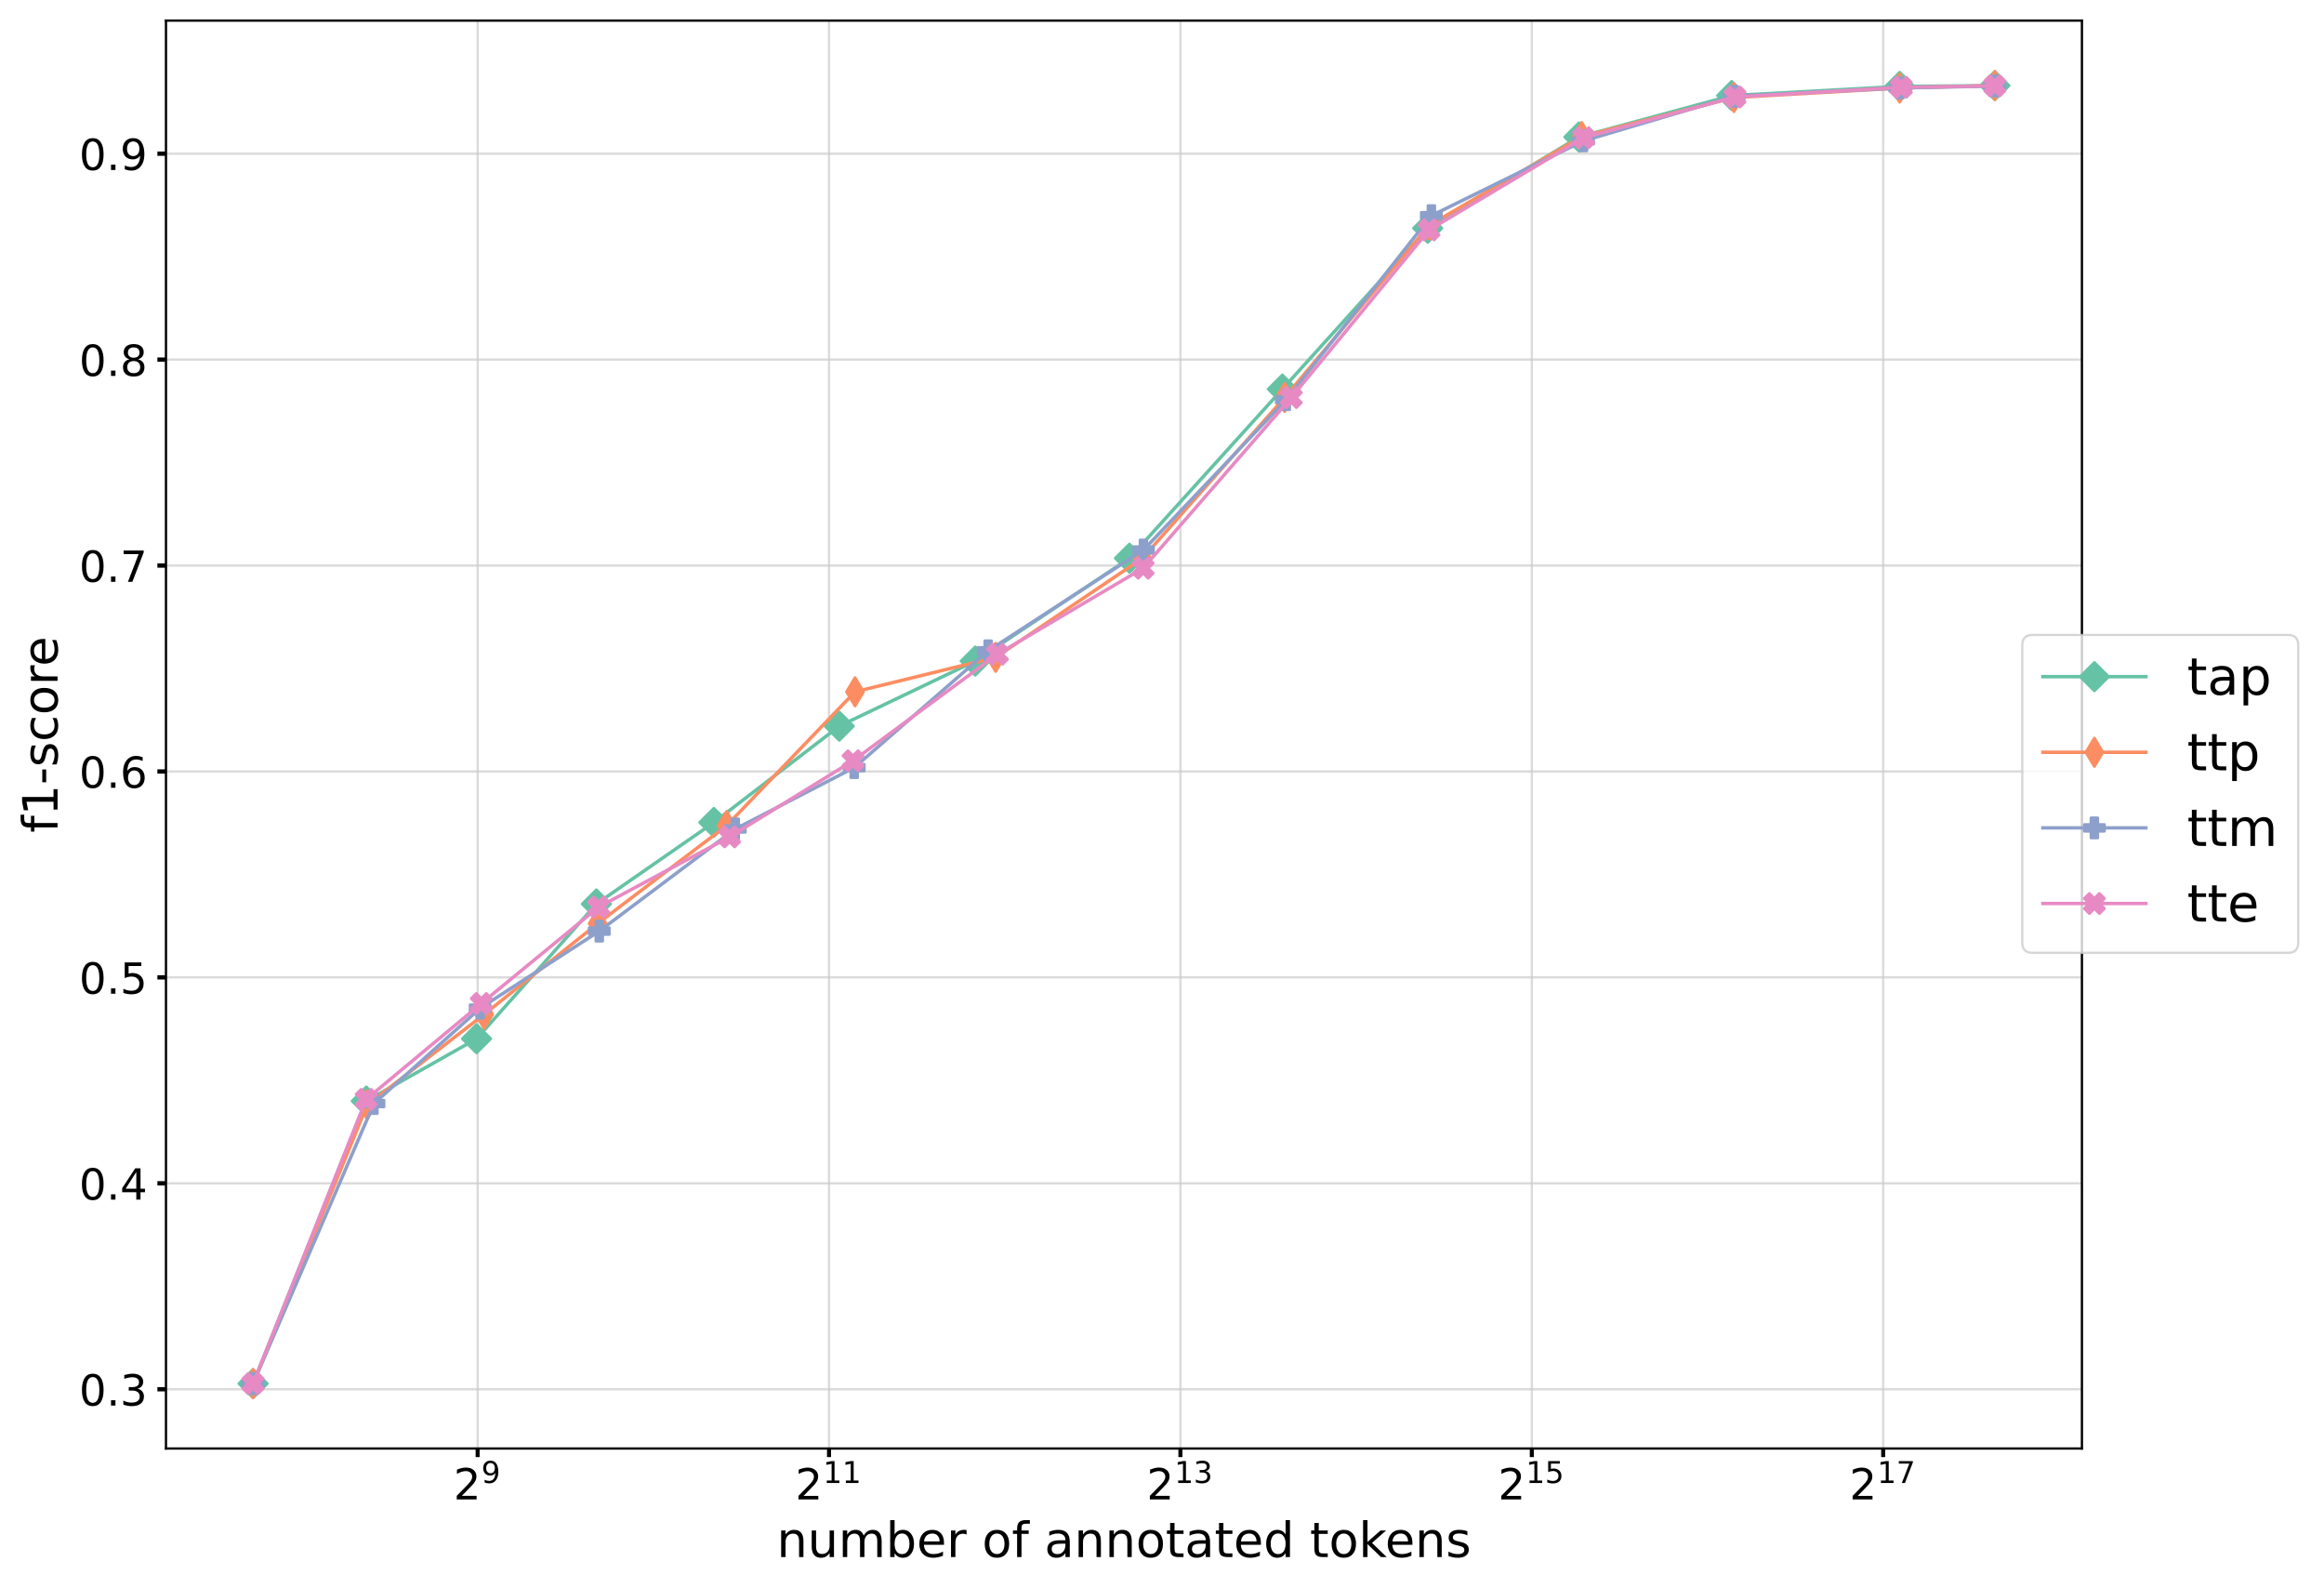 <?xml version="1.0" encoding="utf-8" standalone="no"?>
<!DOCTYPE svg PUBLIC "-//W3C//DTD SVG 1.1//EN"
  "http://www.w3.org/Graphics/SVG/1.1/DTD/svg11.dtd">
<!-- Created with matplotlib (https://matplotlib.org/) -->
<svg height="554.83pt" version="1.1" viewBox="0 0 812.207 554.83" width="812.207pt" xmlns="http://www.w3.org/2000/svg" xmlns:xlink="http://www.w3.org/1999/xlink">
 <defs>
  <style type="text/css">*{stroke-linecap:butt;stroke-linejoin:round;}</style>
 </defs>
 <g id="figure_1">
  <g id="patch_1">
   <path d="M 0 554.83 
L 812.207 554.83 
L 812.207 0 
L 0 0 
z
" style="fill:#ffffff;"/>
  </g>
  <g id="axes_1">
   <g id="patch_2">
    <path d="M 58.008 506.16 
L 727.607 506.16 
L 727.607 7.2 
L 58.008 7.2 
z
" style="fill:#ffffff;"/>
   </g>
   <g id="matplotlib.axis_1">
    <g id="xtick_1">
     <g id="line2d_1">
      <path clip-path="url(#p5701130c86)" d="M 166.925 506.16 
L 166.925 7.2 
" style="fill:none;stroke:#cccccc;stroke-linecap:square;stroke-opacity:0.7;stroke-width:0.8;"/>
     </g>
     <g id="line2d_2">
      <defs>
       <path d="M 0 0 
L 0 3 
" id="ma13cb20bf5" style="stroke:#000000;stroke-width:1.4;"/>
      </defs>
      <g>
       <use style="stroke:#000000;stroke-width:1.4;" x="166.925" xlink:href="#ma13cb20bf5" y="506.16"/>
      </g>
     </g>
     <g id="text_1">
      <!-- $\mathdefault{2^{9}}$ -->
      <g transform="translate(158.525 524.058)scale(0.15 -0.15)">
       <defs>
        <path d="M 19.188 8.297 
L 53.609 8.297 
L 53.609 0 
L 7.328 0 
L 7.328 8.297 
Q 12.938 14.109 22.625 23.891 
Q 32.328 33.688 34.812 36.531 
Q 39.547 41.844 41.422 45.531 
Q 43.312 49.219 43.312 52.781 
Q 43.312 58.594 39.234 62.25 
Q 35.156 65.922 28.609 65.922 
Q 23.969 65.922 18.812 64.312 
Q 13.672 62.703 7.812 59.422 
L 7.812 69.391 
Q 13.766 71.781 18.938 73 
Q 24.125 74.219 28.422 74.219 
Q 39.75 74.219 46.484 68.547 
Q 53.219 62.891 53.219 53.422 
Q 53.219 48.922 51.531 44.891 
Q 49.859 40.875 45.406 35.406 
Q 44.188 33.984 37.641 27.219 
Q 31.109 20.453 19.188 8.297 
z
" id="DejaVuSans-50"/>
        <path d="M 10.984 1.516 
L 10.984 10.5 
Q 14.703 8.734 18.5 7.812 
Q 22.312 6.891 25.984 6.891 
Q 35.75 6.891 40.891 13.453 
Q 46.047 20.016 46.781 33.406 
Q 43.953 29.203 39.594 26.953 
Q 35.25 24.703 29.984 24.703 
Q 19.047 24.703 12.672 31.312 
Q 6.297 37.938 6.297 49.422 
Q 6.297 60.641 12.938 67.422 
Q 19.578 74.219 30.609 74.219 
Q 43.266 74.219 49.922 64.516 
Q 56.594 54.828 56.594 36.375 
Q 56.594 19.141 48.406 8.859 
Q 40.234 -1.422 26.422 -1.422 
Q 22.703 -1.422 18.891 -0.688 
Q 15.094 0.047 10.984 1.516 
z
M 30.609 32.422 
Q 37.25 32.422 41.125 36.953 
Q 45.016 41.5 45.016 49.422 
Q 45.016 57.281 41.125 61.844 
Q 37.25 66.406 30.609 66.406 
Q 23.969 66.406 20.094 61.844 
Q 16.219 57.281 16.219 49.422 
Q 16.219 41.5 20.094 36.953 
Q 23.969 32.422 30.609 32.422 
z
" id="DejaVuSans-57"/>
       </defs>
       <use transform="translate(0 0.766)" xlink:href="#DejaVuSans-50"/>
       <use transform="translate(64.58 39.047)scale(0.7)" xlink:href="#DejaVuSans-57"/>
      </g>
     </g>
    </g>
    <g id="xtick_2">
     <g id="line2d_3">
      <path clip-path="url(#p5701130c86)" d="M 289.731 506.16 
L 289.731 7.2 
" style="fill:none;stroke:#cccccc;stroke-linecap:square;stroke-opacity:0.7;stroke-width:0.8;"/>
     </g>
     <g id="line2d_4">
      <g>
       <use style="stroke:#000000;stroke-width:1.4;" x="289.731" xlink:href="#ma13cb20bf5" y="506.16"/>
      </g>
     </g>
     <g id="text_2">
      <!-- $\mathdefault{2^{11}}$ -->
      <g transform="translate(277.956 524.058)scale(0.15 -0.15)">
       <defs>
        <path d="M 12.406 8.297 
L 28.516 8.297 
L 28.516 63.922 
L 10.984 60.406 
L 10.984 69.391 
L 28.422 72.906 
L 38.281 72.906 
L 38.281 8.297 
L 54.391 8.297 
L 54.391 0 
L 12.406 0 
z
" id="DejaVuSans-49"/>
       </defs>
       <use transform="translate(0 0.684)" xlink:href="#DejaVuSans-50"/>
       <use transform="translate(64.58 38.966)scale(0.7)" xlink:href="#DejaVuSans-49"/>
       <use transform="translate(109.116 38.966)scale(0.7)" xlink:href="#DejaVuSans-49"/>
      </g>
     </g>
    </g>
    <g id="xtick_3">
     <g id="line2d_5">
      <path clip-path="url(#p5701130c86)" d="M 412.537 506.16 
L 412.537 7.2 
" style="fill:none;stroke:#cccccc;stroke-linecap:square;stroke-opacity:0.7;stroke-width:0.8;"/>
     </g>
     <g id="line2d_6">
      <g>
       <use style="stroke:#000000;stroke-width:1.4;" x="412.537" xlink:href="#ma13cb20bf5" y="506.16"/>
      </g>
     </g>
     <g id="text_3">
      <!-- $\mathdefault{2^{13}}$ -->
      <g transform="translate(400.762 524.058)scale(0.15 -0.15)">
       <defs>
        <path d="M 40.578 39.312 
Q 47.656 37.797 51.625 33 
Q 55.609 28.219 55.609 21.188 
Q 55.609 10.406 48.188 4.484 
Q 40.766 -1.422 27.094 -1.422 
Q 22.516 -1.422 17.656 -0.516 
Q 12.797 0.391 7.625 2.203 
L 7.625 11.719 
Q 11.719 9.328 16.594 8.109 
Q 21.484 6.891 26.812 6.891 
Q 36.078 6.891 40.938 10.547 
Q 45.797 14.203 45.797 21.188 
Q 45.797 27.641 41.281 31.266 
Q 36.766 34.906 28.719 34.906 
L 20.219 34.906 
L 20.219 43.016 
L 29.109 43.016 
Q 36.375 43.016 40.234 45.922 
Q 44.094 48.828 44.094 54.297 
Q 44.094 59.906 40.109 62.906 
Q 36.141 65.922 28.719 65.922 
Q 24.656 65.922 20.016 65.031 
Q 15.375 64.156 9.812 62.312 
L 9.812 71.094 
Q 15.438 72.656 20.344 73.438 
Q 25.25 74.219 29.594 74.219 
Q 40.828 74.219 47.359 69.109 
Q 53.906 64.016 53.906 55.328 
Q 53.906 49.266 50.438 45.094 
Q 46.969 40.922 40.578 39.312 
z
" id="DejaVuSans-51"/>
       </defs>
       <use transform="translate(0 0.766)" xlink:href="#DejaVuSans-50"/>
       <use transform="translate(64.58 39.047)scale(0.7)" xlink:href="#DejaVuSans-49"/>
       <use transform="translate(109.116 39.047)scale(0.7)" xlink:href="#DejaVuSans-51"/>
      </g>
     </g>
    </g>
    <g id="xtick_4">
     <g id="line2d_7">
      <path clip-path="url(#p5701130c86)" d="M 535.342 506.16 
L 535.342 7.2 
" style="fill:none;stroke:#cccccc;stroke-linecap:square;stroke-opacity:0.7;stroke-width:0.8;"/>
     </g>
     <g id="line2d_8">
      <g>
       <use style="stroke:#000000;stroke-width:1.4;" x="535.342" xlink:href="#ma13cb20bf5" y="506.16"/>
      </g>
     </g>
     <g id="text_4">
      <!-- $\mathdefault{2^{15}}$ -->
      <g transform="translate(523.567 524.058)scale(0.15 -0.15)">
       <defs>
        <path d="M 10.797 72.906 
L 49.516 72.906 
L 49.516 64.594 
L 19.828 64.594 
L 19.828 46.734 
Q 21.969 47.469 24.109 47.828 
Q 26.266 48.188 28.422 48.188 
Q 40.625 48.188 47.75 41.5 
Q 54.891 34.812 54.891 23.391 
Q 54.891 11.625 47.562 5.094 
Q 40.234 -1.422 26.906 -1.422 
Q 22.312 -1.422 17.547 -0.641 
Q 12.797 0.141 7.719 1.703 
L 7.719 11.625 
Q 12.109 9.234 16.797 8.062 
Q 21.484 6.891 26.703 6.891 
Q 35.156 6.891 40.078 11.328 
Q 45.016 15.766 45.016 23.391 
Q 45.016 31 40.078 35.438 
Q 35.156 39.891 26.703 39.891 
Q 22.75 39.891 18.812 39.016 
Q 14.891 38.141 10.797 36.281 
z
" id="DejaVuSans-53"/>
       </defs>
       <use transform="translate(0 0.684)" xlink:href="#DejaVuSans-50"/>
       <use transform="translate(64.58 38.966)scale(0.7)" xlink:href="#DejaVuSans-49"/>
       <use transform="translate(109.116 38.966)scale(0.7)" xlink:href="#DejaVuSans-53"/>
      </g>
     </g>
    </g>
    <g id="xtick_5">
     <g id="line2d_9">
      <path clip-path="url(#p5701130c86)" d="M 658.148 506.16 
L 658.148 7.2 
" style="fill:none;stroke:#cccccc;stroke-linecap:square;stroke-opacity:0.7;stroke-width:0.8;"/>
     </g>
     <g id="line2d_10">
      <g>
       <use style="stroke:#000000;stroke-width:1.4;" x="658.148" xlink:href="#ma13cb20bf5" y="506.16"/>
      </g>
     </g>
     <g id="text_5">
      <!-- $\mathdefault{2^{17}}$ -->
      <g transform="translate(646.373 524.058)scale(0.15 -0.15)">
       <defs>
        <path d="M 8.203 72.906 
L 55.078 72.906 
L 55.078 68.703 
L 28.609 0 
L 18.312 0 
L 43.219 64.594 
L 8.203 64.594 
z
" id="DejaVuSans-55"/>
       </defs>
       <use transform="translate(0 0.684)" xlink:href="#DejaVuSans-50"/>
       <use transform="translate(64.58 38.966)scale(0.7)" xlink:href="#DejaVuSans-49"/>
       <use transform="translate(109.116 38.966)scale(0.7)" xlink:href="#DejaVuSans-55"/>
      </g>
     </g>
    </g>
    <g id="text_6">
     <!-- number of annotated tokens -->
     <g transform="translate(271.461 544.095)scale(0.17 -0.17)">
      <defs>
       <path d="M 54.891 33.016 
L 54.891 0 
L 45.906 0 
L 45.906 32.719 
Q 45.906 40.484 42.875 44.328 
Q 39.844 48.188 33.797 48.188 
Q 26.516 48.188 22.312 43.547 
Q 18.109 38.922 18.109 30.906 
L 18.109 0 
L 9.078 0 
L 9.078 54.688 
L 18.109 54.688 
L 18.109 46.188 
Q 21.344 51.125 25.703 53.562 
Q 30.078 56 35.797 56 
Q 45.219 56 50.047 50.172 
Q 54.891 44.344 54.891 33.016 
z
" id="DejaVuSans-110"/>
       <path d="M 8.5 21.578 
L 8.5 54.688 
L 17.484 54.688 
L 17.484 21.922 
Q 17.484 14.156 20.5 10.266 
Q 23.531 6.391 29.594 6.391 
Q 36.859 6.391 41.078 11.031 
Q 45.312 15.672 45.312 23.688 
L 45.312 54.688 
L 54.297 54.688 
L 54.297 0 
L 45.312 0 
L 45.312 8.406 
Q 42.047 3.422 37.719 1 
Q 33.406 -1.422 27.688 -1.422 
Q 18.266 -1.422 13.375 4.438 
Q 8.5 10.297 8.5 21.578 
z
M 31.109 56 
z
" id="DejaVuSans-117"/>
       <path d="M 52 44.188 
Q 55.375 50.25 60.062 53.125 
Q 64.75 56 71.094 56 
Q 79.641 56 84.281 50.016 
Q 88.922 44.047 88.922 33.016 
L 88.922 0 
L 79.891 0 
L 79.891 32.719 
Q 79.891 40.578 77.094 44.375 
Q 74.312 48.188 68.609 48.188 
Q 61.625 48.188 57.562 43.547 
Q 53.516 38.922 53.516 30.906 
L 53.516 0 
L 44.484 0 
L 44.484 32.719 
Q 44.484 40.625 41.703 44.406 
Q 38.922 48.188 33.109 48.188 
Q 26.219 48.188 22.156 43.531 
Q 18.109 38.875 18.109 30.906 
L 18.109 0 
L 9.078 0 
L 9.078 54.688 
L 18.109 54.688 
L 18.109 46.188 
Q 21.188 51.219 25.484 53.609 
Q 29.781 56 35.688 56 
Q 41.656 56 45.828 52.969 
Q 50 49.953 52 44.188 
z
" id="DejaVuSans-109"/>
       <path d="M 48.688 27.297 
Q 48.688 37.203 44.609 42.844 
Q 40.531 48.484 33.406 48.484 
Q 26.266 48.484 22.188 42.844 
Q 18.109 37.203 18.109 27.297 
Q 18.109 17.391 22.188 11.75 
Q 26.266 6.109 33.406 6.109 
Q 40.531 6.109 44.609 11.75 
Q 48.688 17.391 48.688 27.297 
z
M 18.109 46.391 
Q 20.953 51.266 25.266 53.625 
Q 29.594 56 35.594 56 
Q 45.562 56 51.781 48.094 
Q 58.016 40.188 58.016 27.297 
Q 58.016 14.406 51.781 6.484 
Q 45.562 -1.422 35.594 -1.422 
Q 29.594 -1.422 25.266 0.953 
Q 20.953 3.328 18.109 8.203 
L 18.109 0 
L 9.078 0 
L 9.078 75.984 
L 18.109 75.984 
z
" id="DejaVuSans-98"/>
       <path d="M 56.203 29.594 
L 56.203 25.203 
L 14.891 25.203 
Q 15.484 15.922 20.484 11.062 
Q 25.484 6.203 34.422 6.203 
Q 39.594 6.203 44.453 7.469 
Q 49.312 8.734 54.109 11.281 
L 54.109 2.781 
Q 49.266 0.734 44.188 -0.344 
Q 39.109 -1.422 33.891 -1.422 
Q 20.797 -1.422 13.156 6.188 
Q 5.516 13.812 5.516 26.812 
Q 5.516 40.234 12.766 48.109 
Q 20.016 56 32.328 56 
Q 43.359 56 49.781 48.891 
Q 56.203 41.797 56.203 29.594 
z
M 47.219 32.234 
Q 47.125 39.594 43.094 43.984 
Q 39.062 48.391 32.422 48.391 
Q 24.906 48.391 20.391 44.141 
Q 15.875 39.891 15.188 32.172 
z
" id="DejaVuSans-101"/>
       <path d="M 41.109 46.297 
Q 39.594 47.172 37.812 47.578 
Q 36.031 48 33.891 48 
Q 26.266 48 22.188 43.047 
Q 18.109 38.094 18.109 28.812 
L 18.109 0 
L 9.078 0 
L 9.078 54.688 
L 18.109 54.688 
L 18.109 46.188 
Q 20.953 51.172 25.484 53.578 
Q 30.031 56 36.531 56 
Q 37.453 56 38.578 55.875 
Q 39.703 55.766 41.062 55.516 
z
" id="DejaVuSans-114"/>
       <path id="DejaVuSans-32"/>
       <path d="M 30.609 48.391 
Q 23.391 48.391 19.188 42.75 
Q 14.984 37.109 14.984 27.297 
Q 14.984 17.484 19.156 11.844 
Q 23.344 6.203 30.609 6.203 
Q 37.797 6.203 41.984 11.859 
Q 46.188 17.531 46.188 27.297 
Q 46.188 37.016 41.984 42.703 
Q 37.797 48.391 30.609 48.391 
z
M 30.609 56 
Q 42.328 56 49.016 48.375 
Q 55.719 40.766 55.719 27.297 
Q 55.719 13.875 49.016 6.219 
Q 42.328 -1.422 30.609 -1.422 
Q 18.844 -1.422 12.172 6.219 
Q 5.516 13.875 5.516 27.297 
Q 5.516 40.766 12.172 48.375 
Q 18.844 56 30.609 56 
z
" id="DejaVuSans-111"/>
       <path d="M 37.109 75.984 
L 37.109 68.5 
L 28.516 68.5 
Q 23.688 68.5 21.797 66.547 
Q 19.922 64.594 19.922 59.516 
L 19.922 54.688 
L 34.719 54.688 
L 34.719 47.703 
L 19.922 47.703 
L 19.922 0 
L 10.891 0 
L 10.891 47.703 
L 2.297 47.703 
L 2.297 54.688 
L 10.891 54.688 
L 10.891 58.5 
Q 10.891 67.625 15.141 71.797 
Q 19.391 75.984 28.609 75.984 
z
" id="DejaVuSans-102"/>
       <path d="M 34.281 27.484 
Q 23.391 27.484 19.188 25 
Q 14.984 22.516 14.984 16.5 
Q 14.984 11.719 18.141 8.906 
Q 21.297 6.109 26.703 6.109 
Q 34.188 6.109 38.703 11.406 
Q 43.219 16.703 43.219 25.484 
L 43.219 27.484 
z
M 52.203 31.203 
L 52.203 0 
L 43.219 0 
L 43.219 8.297 
Q 40.141 3.328 35.547 0.953 
Q 30.953 -1.422 24.312 -1.422 
Q 15.922 -1.422 10.953 3.297 
Q 6 8.016 6 15.922 
Q 6 25.141 12.172 29.828 
Q 18.359 34.516 30.609 34.516 
L 43.219 34.516 
L 43.219 35.406 
Q 43.219 41.609 39.141 45 
Q 35.062 48.391 27.688 48.391 
Q 23 48.391 18.547 47.266 
Q 14.109 46.141 10.016 43.891 
L 10.016 52.203 
Q 14.938 54.109 19.578 55.047 
Q 24.219 56 28.609 56 
Q 40.484 56 46.344 49.844 
Q 52.203 43.703 52.203 31.203 
z
" id="DejaVuSans-97"/>
       <path d="M 18.312 70.219 
L 18.312 54.688 
L 36.812 54.688 
L 36.812 47.703 
L 18.312 47.703 
L 18.312 18.016 
Q 18.312 11.328 20.141 9.422 
Q 21.969 7.516 27.594 7.516 
L 36.812 7.516 
L 36.812 0 
L 27.594 0 
Q 17.188 0 13.234 3.875 
Q 9.281 7.766 9.281 18.016 
L 9.281 47.703 
L 2.688 47.703 
L 2.688 54.688 
L 9.281 54.688 
L 9.281 70.219 
z
" id="DejaVuSans-116"/>
       <path d="M 45.406 46.391 
L 45.406 75.984 
L 54.391 75.984 
L 54.391 0 
L 45.406 0 
L 45.406 8.203 
Q 42.578 3.328 38.25 0.953 
Q 33.938 -1.422 27.875 -1.422 
Q 17.969 -1.422 11.734 6.484 
Q 5.516 14.406 5.516 27.297 
Q 5.516 40.188 11.734 48.094 
Q 17.969 56 27.875 56 
Q 33.938 56 38.25 53.625 
Q 42.578 51.266 45.406 46.391 
z
M 14.797 27.297 
Q 14.797 17.391 18.875 11.75 
Q 22.953 6.109 30.078 6.109 
Q 37.203 6.109 41.297 11.75 
Q 45.406 17.391 45.406 27.297 
Q 45.406 37.203 41.297 42.844 
Q 37.203 48.484 30.078 48.484 
Q 22.953 48.484 18.875 42.844 
Q 14.797 37.203 14.797 27.297 
z
" id="DejaVuSans-100"/>
       <path d="M 9.078 75.984 
L 18.109 75.984 
L 18.109 31.109 
L 44.922 54.688 
L 56.391 54.688 
L 27.391 29.109 
L 57.625 0 
L 45.906 0 
L 18.109 26.703 
L 18.109 0 
L 9.078 0 
z
" id="DejaVuSans-107"/>
       <path d="M 44.281 53.078 
L 44.281 44.578 
Q 40.484 46.531 36.375 47.5 
Q 32.281 48.484 27.875 48.484 
Q 21.188 48.484 17.844 46.438 
Q 14.5 44.391 14.5 40.281 
Q 14.5 37.156 16.891 35.375 
Q 19.281 33.594 26.516 31.984 
L 29.594 31.297 
Q 39.156 29.25 43.188 25.516 
Q 47.219 21.781 47.219 15.094 
Q 47.219 7.469 41.188 3.016 
Q 35.156 -1.422 24.609 -1.422 
Q 20.219 -1.422 15.453 -0.562 
Q 10.688 0.297 5.422 2 
L 5.422 11.281 
Q 10.406 8.688 15.234 7.391 
Q 20.062 6.109 24.812 6.109 
Q 31.156 6.109 34.562 8.281 
Q 37.984 10.453 37.984 14.406 
Q 37.984 18.062 35.516 20.016 
Q 33.062 21.969 24.703 23.781 
L 21.578 24.516 
Q 13.234 26.266 9.516 29.906 
Q 5.812 33.547 5.812 39.891 
Q 5.812 47.609 11.281 51.797 
Q 16.75 56 26.812 56 
Q 31.781 56 36.172 55.266 
Q 40.578 54.547 44.281 53.078 
z
" id="DejaVuSans-115"/>
      </defs>
      <use xlink:href="#DejaVuSans-110"/>
      <use x="63.379" xlink:href="#DejaVuSans-117"/>
      <use x="126.758" xlink:href="#DejaVuSans-109"/>
      <use x="224.17" xlink:href="#DejaVuSans-98"/>
      <use x="287.646" xlink:href="#DejaVuSans-101"/>
      <use x="349.17" xlink:href="#DejaVuSans-114"/>
      <use x="390.283" xlink:href="#DejaVuSans-32"/>
      <use x="422.07" xlink:href="#DejaVuSans-111"/>
      <use x="483.252" xlink:href="#DejaVuSans-102"/>
      <use x="518.457" xlink:href="#DejaVuSans-32"/>
      <use x="550.244" xlink:href="#DejaVuSans-97"/>
      <use x="611.523" xlink:href="#DejaVuSans-110"/>
      <use x="674.902" xlink:href="#DejaVuSans-110"/>
      <use x="738.281" xlink:href="#DejaVuSans-111"/>
      <use x="799.463" xlink:href="#DejaVuSans-116"/>
      <use x="838.672" xlink:href="#DejaVuSans-97"/>
      <use x="899.951" xlink:href="#DejaVuSans-116"/>
      <use x="939.16" xlink:href="#DejaVuSans-101"/>
      <use x="1000.684" xlink:href="#DejaVuSans-100"/>
      <use x="1064.16" xlink:href="#DejaVuSans-32"/>
      <use x="1095.947" xlink:href="#DejaVuSans-116"/>
      <use x="1135.156" xlink:href="#DejaVuSans-111"/>
      <use x="1196.338" xlink:href="#DejaVuSans-107"/>
      <use x="1250.623" xlink:href="#DejaVuSans-101"/>
      <use x="1312.146" xlink:href="#DejaVuSans-110"/>
      <use x="1375.525" xlink:href="#DejaVuSans-115"/>
     </g>
    </g>
   </g>
   <g id="matplotlib.axis_2">
    <g id="ytick_1">
     <g id="line2d_11">
      <path clip-path="url(#p5701130c86)" d="M 58.008 485.449 
L 727.607 485.449 
" style="fill:none;stroke:#cccccc;stroke-linecap:square;stroke-opacity:0.7;stroke-width:0.8;"/>
     </g>
     <g id="line2d_12">
      <defs>
       <path d="M 0 0 
L -3 0 
" id="ma8f77fb5a1" style="stroke:#000000;stroke-width:1.5;"/>
      </defs>
      <g>
       <use style="stroke:#000000;stroke-width:1.5;" x="58.008" xlink:href="#ma8f77fb5a1" y="485.449"/>
      </g>
     </g>
     <g id="text_7">
      <!-- 0.3 -->
      <g transform="translate(27.653 491.148)scale(0.15 -0.15)">
       <defs>
        <path d="M 31.781 66.406 
Q 24.172 66.406 20.328 58.906 
Q 16.5 51.422 16.5 36.375 
Q 16.5 21.391 20.328 13.891 
Q 24.172 6.391 31.781 6.391 
Q 39.453 6.391 43.281 13.891 
Q 47.125 21.391 47.125 36.375 
Q 47.125 51.422 43.281 58.906 
Q 39.453 66.406 31.781 66.406 
z
M 31.781 74.219 
Q 44.047 74.219 50.516 64.516 
Q 56.984 54.828 56.984 36.375 
Q 56.984 17.969 50.516 8.266 
Q 44.047 -1.422 31.781 -1.422 
Q 19.531 -1.422 13.062 8.266 
Q 6.594 17.969 6.594 36.375 
Q 6.594 54.828 13.062 64.516 
Q 19.531 74.219 31.781 74.219 
z
" id="DejaVuSans-48"/>
        <path d="M 10.688 12.406 
L 21 12.406 
L 21 0 
L 10.688 0 
z
" id="DejaVuSans-46"/>
       </defs>
       <use xlink:href="#DejaVuSans-48"/>
       <use x="63.623" xlink:href="#DejaVuSans-46"/>
       <use x="95.41" xlink:href="#DejaVuSans-51"/>
      </g>
     </g>
    </g>
    <g id="ytick_2">
     <g id="line2d_13">
      <path clip-path="url(#p5701130c86)" d="M 58.008 413.491 
L 727.607 413.491 
" style="fill:none;stroke:#cccccc;stroke-linecap:square;stroke-opacity:0.7;stroke-width:0.8;"/>
     </g>
     <g id="line2d_14">
      <g>
       <use style="stroke:#000000;stroke-width:1.5;" x="58.008" xlink:href="#ma8f77fb5a1" y="413.491"/>
      </g>
     </g>
     <g id="text_8">
      <!-- 0.4 -->
      <g transform="translate(27.653 419.19)scale(0.15 -0.15)">
       <defs>
        <path d="M 37.797 64.312 
L 12.891 25.391 
L 37.797 25.391 
z
M 35.203 72.906 
L 47.609 72.906 
L 47.609 25.391 
L 58.016 25.391 
L 58.016 17.188 
L 47.609 17.188 
L 47.609 0 
L 37.797 0 
L 37.797 17.188 
L 4.891 17.188 
L 4.891 26.703 
z
" id="DejaVuSans-52"/>
       </defs>
       <use xlink:href="#DejaVuSans-48"/>
       <use x="63.623" xlink:href="#DejaVuSans-46"/>
       <use x="95.41" xlink:href="#DejaVuSans-52"/>
      </g>
     </g>
    </g>
    <g id="ytick_3">
     <g id="line2d_15">
      <path clip-path="url(#p5701130c86)" d="M 58.008 341.533 
L 727.607 341.533 
" style="fill:none;stroke:#cccccc;stroke-linecap:square;stroke-opacity:0.7;stroke-width:0.8;"/>
     </g>
     <g id="line2d_16">
      <g>
       <use style="stroke:#000000;stroke-width:1.5;" x="58.008" xlink:href="#ma8f77fb5a1" y="341.533"/>
      </g>
     </g>
     <g id="text_9">
      <!-- 0.5 -->
      <g transform="translate(27.653 347.232)scale(0.15 -0.15)">
       <use xlink:href="#DejaVuSans-48"/>
       <use x="63.623" xlink:href="#DejaVuSans-46"/>
       <use x="95.41" xlink:href="#DejaVuSans-53"/>
      </g>
     </g>
    </g>
    <g id="ytick_4">
     <g id="line2d_17">
      <path clip-path="url(#p5701130c86)" d="M 58.008 269.575 
L 727.607 269.575 
" style="fill:none;stroke:#cccccc;stroke-linecap:square;stroke-opacity:0.7;stroke-width:0.8;"/>
     </g>
     <g id="line2d_18">
      <g>
       <use style="stroke:#000000;stroke-width:1.5;" x="58.008" xlink:href="#ma8f77fb5a1" y="269.575"/>
      </g>
     </g>
     <g id="text_10">
      <!-- 0.6 -->
      <g transform="translate(27.653 275.273)scale(0.15 -0.15)">
       <defs>
        <path d="M 33.016 40.375 
Q 26.375 40.375 22.484 35.828 
Q 18.609 31.297 18.609 23.391 
Q 18.609 15.531 22.484 10.953 
Q 26.375 6.391 33.016 6.391 
Q 39.656 6.391 43.531 10.953 
Q 47.406 15.531 47.406 23.391 
Q 47.406 31.297 43.531 35.828 
Q 39.656 40.375 33.016 40.375 
z
M 52.594 71.297 
L 52.594 62.312 
Q 48.875 64.062 45.094 64.984 
Q 41.312 65.922 37.594 65.922 
Q 27.828 65.922 22.672 59.328 
Q 17.531 52.734 16.797 39.406 
Q 19.672 43.656 24.016 45.922 
Q 28.375 48.188 33.594 48.188 
Q 44.578 48.188 50.953 41.516 
Q 57.328 34.859 57.328 23.391 
Q 57.328 12.156 50.688 5.359 
Q 44.047 -1.422 33.016 -1.422 
Q 20.359 -1.422 13.672 8.266 
Q 6.984 17.969 6.984 36.375 
Q 6.984 53.656 15.188 63.938 
Q 23.391 74.219 37.203 74.219 
Q 40.922 74.219 44.703 73.484 
Q 48.484 72.75 52.594 71.297 
z
" id="DejaVuSans-54"/>
       </defs>
       <use xlink:href="#DejaVuSans-48"/>
       <use x="63.623" xlink:href="#DejaVuSans-46"/>
       <use x="95.41" xlink:href="#DejaVuSans-54"/>
      </g>
     </g>
    </g>
    <g id="ytick_5">
     <g id="line2d_19">
      <path clip-path="url(#p5701130c86)" d="M 58.008 197.616 
L 727.607 197.616 
" style="fill:none;stroke:#cccccc;stroke-linecap:square;stroke-opacity:0.7;stroke-width:0.8;"/>
     </g>
     <g id="line2d_20">
      <g>
       <use style="stroke:#000000;stroke-width:1.5;" x="58.008" xlink:href="#ma8f77fb5a1" y="197.616"/>
      </g>
     </g>
     <g id="text_11">
      <!-- 0.7 -->
      <g transform="translate(27.653 203.315)scale(0.15 -0.15)">
       <use xlink:href="#DejaVuSans-48"/>
       <use x="63.623" xlink:href="#DejaVuSans-46"/>
       <use x="95.41" xlink:href="#DejaVuSans-55"/>
      </g>
     </g>
    </g>
    <g id="ytick_6">
     <g id="line2d_21">
      <path clip-path="url(#p5701130c86)" d="M 58.008 125.658 
L 727.607 125.658 
" style="fill:none;stroke:#cccccc;stroke-linecap:square;stroke-opacity:0.7;stroke-width:0.8;"/>
     </g>
     <g id="line2d_22">
      <g>
       <use style="stroke:#000000;stroke-width:1.5;" x="58.008" xlink:href="#ma8f77fb5a1" y="125.658"/>
      </g>
     </g>
     <g id="text_12">
      <!-- 0.8 -->
      <g transform="translate(27.653 131.357)scale(0.15 -0.15)">
       <defs>
        <path d="M 31.781 34.625 
Q 24.75 34.625 20.719 30.859 
Q 16.703 27.094 16.703 20.516 
Q 16.703 13.922 20.719 10.156 
Q 24.75 6.391 31.781 6.391 
Q 38.812 6.391 42.859 10.172 
Q 46.922 13.969 46.922 20.516 
Q 46.922 27.094 42.891 30.859 
Q 38.875 34.625 31.781 34.625 
z
M 21.922 38.812 
Q 15.578 40.375 12.031 44.719 
Q 8.5 49.078 8.5 55.328 
Q 8.5 64.062 14.719 69.141 
Q 20.953 74.219 31.781 74.219 
Q 42.672 74.219 48.875 69.141 
Q 55.078 64.062 55.078 55.328 
Q 55.078 49.078 51.531 44.719 
Q 48 40.375 41.703 38.812 
Q 48.828 37.156 52.797 32.312 
Q 56.781 27.484 56.781 20.516 
Q 56.781 9.906 50.312 4.234 
Q 43.844 -1.422 31.781 -1.422 
Q 19.734 -1.422 13.25 4.234 
Q 6.781 9.906 6.781 20.516 
Q 6.781 27.484 10.781 32.312 
Q 14.797 37.156 21.922 38.812 
z
M 18.312 54.391 
Q 18.312 48.734 21.844 45.562 
Q 25.391 42.391 31.781 42.391 
Q 38.141 42.391 41.719 45.562 
Q 45.312 48.734 45.312 54.391 
Q 45.312 60.062 41.719 63.234 
Q 38.141 66.406 31.781 66.406 
Q 25.391 66.406 21.844 63.234 
Q 18.312 60.062 18.312 54.391 
z
" id="DejaVuSans-56"/>
       </defs>
       <use xlink:href="#DejaVuSans-48"/>
       <use x="63.623" xlink:href="#DejaVuSans-46"/>
       <use x="95.41" xlink:href="#DejaVuSans-56"/>
      </g>
     </g>
    </g>
    <g id="ytick_7">
     <g id="line2d_23">
      <path clip-path="url(#p5701130c86)" d="M 58.008 53.7 
L 727.607 53.7 
" style="fill:none;stroke:#cccccc;stroke-linecap:square;stroke-opacity:0.7;stroke-width:0.8;"/>
     </g>
     <g id="line2d_24">
      <g>
       <use style="stroke:#000000;stroke-width:1.5;" x="58.008" xlink:href="#ma8f77fb5a1" y="53.7"/>
      </g>
     </g>
     <g id="text_13">
      <!-- 0.9 -->
      <g transform="translate(27.653 59.399)scale(0.15 -0.15)">
       <use xlink:href="#DejaVuSans-48"/>
       <use x="63.623" xlink:href="#DejaVuSans-46"/>
       <use x="95.41" xlink:href="#DejaVuSans-57"/>
      </g>
     </g>
    </g>
    <g id="text_14">
     <!-- f1-score -->
     <g transform="translate(20.117 290.983)rotate(-90)scale(0.17 -0.17)">
      <defs>
       <path d="M 4.891 31.391 
L 31.203 31.391 
L 31.203 23.391 
L 4.891 23.391 
z
" id="DejaVuSans-45"/>
       <path d="M 48.781 52.594 
L 48.781 44.188 
Q 44.969 46.297 41.141 47.344 
Q 37.312 48.391 33.406 48.391 
Q 24.656 48.391 19.812 42.844 
Q 14.984 37.312 14.984 27.297 
Q 14.984 17.281 19.812 11.734 
Q 24.656 6.203 33.406 6.203 
Q 37.312 6.203 41.141 7.25 
Q 44.969 8.297 48.781 10.406 
L 48.781 2.094 
Q 45.016 0.344 40.984 -0.531 
Q 36.969 -1.422 32.422 -1.422 
Q 20.062 -1.422 12.781 6.344 
Q 5.516 14.109 5.516 27.297 
Q 5.516 40.672 12.859 48.328 
Q 20.219 56 33.016 56 
Q 37.156 56 41.109 55.141 
Q 45.062 54.297 48.781 52.594 
z
" id="DejaVuSans-99"/>
      </defs>
      <use xlink:href="#DejaVuSans-102"/>
      <use x="35.205" xlink:href="#DejaVuSans-49"/>
      <use x="98.828" xlink:href="#DejaVuSans-45"/>
      <use x="134.912" xlink:href="#DejaVuSans-115"/>
      <use x="187.012" xlink:href="#DejaVuSans-99"/>
      <use x="241.992" xlink:href="#DejaVuSans-111"/>
      <use x="303.174" xlink:href="#DejaVuSans-114"/>
      <use x="342.037" xlink:href="#DejaVuSans-101"/>
     </g>
    </g>
   </g>
   <g id="line2d_25">
    <path clip-path="url(#p5701130c86)" d="M 88.444 483.48 
L 128.016 384.746 
L 166.54 362.975 
L 208.431 315.879 
L 249.484 287.389 
L 293.306 253.733 
L 340.827 231.001 
L 394.729 195.059 
L 448.184 135.967 
L 498.965 79.754 
L 551.797 47.869 
L 605.194 33.39 
L 663.92 30.195 
L 697.171 29.918 
" style="fill:none;stroke:#66c2a5;stroke-linecap:square;stroke-width:1.2;"/>
    <defs>
     <path d="M -0 4.95 
L 4.95 0 
L 0 -4.95 
L -4.95 -0 
z
" id="m03381877a1" style="stroke:#66c2a5;stroke-linejoin:miter;"/>
    </defs>
    <g clip-path="url(#p5701130c86)">
     <use style="fill:#66c2a5;stroke:#66c2a5;stroke-linejoin:miter;" x="88.444" xlink:href="#m03381877a1" y="483.48"/>
     <use style="fill:#66c2a5;stroke:#66c2a5;stroke-linejoin:miter;" x="128.016" xlink:href="#m03381877a1" y="384.746"/>
     <use style="fill:#66c2a5;stroke:#66c2a5;stroke-linejoin:miter;" x="166.54" xlink:href="#m03381877a1" y="362.975"/>
     <use style="fill:#66c2a5;stroke:#66c2a5;stroke-linejoin:miter;" x="208.431" xlink:href="#m03381877a1" y="315.879"/>
     <use style="fill:#66c2a5;stroke:#66c2a5;stroke-linejoin:miter;" x="249.484" xlink:href="#m03381877a1" y="287.389"/>
     <use style="fill:#66c2a5;stroke:#66c2a5;stroke-linejoin:miter;" x="293.306" xlink:href="#m03381877a1" y="253.733"/>
     <use style="fill:#66c2a5;stroke:#66c2a5;stroke-linejoin:miter;" x="340.827" xlink:href="#m03381877a1" y="231.001"/>
     <use style="fill:#66c2a5;stroke:#66c2a5;stroke-linejoin:miter;" x="394.729" xlink:href="#m03381877a1" y="195.059"/>
     <use style="fill:#66c2a5;stroke:#66c2a5;stroke-linejoin:miter;" x="448.184" xlink:href="#m03381877a1" y="135.967"/>
     <use style="fill:#66c2a5;stroke:#66c2a5;stroke-linejoin:miter;" x="498.965" xlink:href="#m03381877a1" y="79.754"/>
     <use style="fill:#66c2a5;stroke:#66c2a5;stroke-linejoin:miter;" x="551.797" xlink:href="#m03381877a1" y="47.869"/>
     <use style="fill:#66c2a5;stroke:#66c2a5;stroke-linejoin:miter;" x="605.194" xlink:href="#m03381877a1" y="33.39"/>
     <use style="fill:#66c2a5;stroke:#66c2a5;stroke-linejoin:miter;" x="663.92" xlink:href="#m03381877a1" y="30.195"/>
     <use style="fill:#66c2a5;stroke:#66c2a5;stroke-linejoin:miter;" x="697.171" xlink:href="#m03381877a1" y="29.918"/>
    </g>
   </g>
   <g id="line2d_26">
    <path clip-path="url(#p5701130c86)" d="M 88.444 483.48 
L 128.314 386.102 
L 169.203 354.451 
L 208.875 322.72 
L 253.95 288.484 
L 298.818 241.733 
L 347.961 229.698 
L 399.239 195.101 
L 448.972 138.911 
L 499.645 78.626 
L 552.806 47.723 
L 606.006 34.078 
L 663.908 30.762 
L 697.171 29.88 
" style="fill:none;stroke:#fc8d62;stroke-linecap:square;stroke-width:1.2;"/>
    <defs>
     <path d="M -0 4.95 
L 2.97 0 
L 0 -4.95 
L -2.97 -0 
z
" id="ma1315aa1f9" style="stroke:#fc8d62;stroke-linejoin:miter;"/>
    </defs>
    <g clip-path="url(#p5701130c86)">
     <use style="fill:#fc8d62;stroke:#fc8d62;stroke-linejoin:miter;" x="88.444" xlink:href="#ma1315aa1f9" y="483.48"/>
     <use style="fill:#fc8d62;stroke:#fc8d62;stroke-linejoin:miter;" x="128.314" xlink:href="#ma1315aa1f9" y="386.102"/>
     <use style="fill:#fc8d62;stroke:#fc8d62;stroke-linejoin:miter;" x="169.203" xlink:href="#ma1315aa1f9" y="354.451"/>
     <use style="fill:#fc8d62;stroke:#fc8d62;stroke-linejoin:miter;" x="208.875" xlink:href="#ma1315aa1f9" y="322.72"/>
     <use style="fill:#fc8d62;stroke:#fc8d62;stroke-linejoin:miter;" x="253.95" xlink:href="#ma1315aa1f9" y="288.484"/>
     <use style="fill:#fc8d62;stroke:#fc8d62;stroke-linejoin:miter;" x="298.818" xlink:href="#ma1315aa1f9" y="241.733"/>
     <use style="fill:#fc8d62;stroke:#fc8d62;stroke-linejoin:miter;" x="347.961" xlink:href="#ma1315aa1f9" y="229.698"/>
     <use style="fill:#fc8d62;stroke:#fc8d62;stroke-linejoin:miter;" x="399.239" xlink:href="#ma1315aa1f9" y="195.101"/>
     <use style="fill:#fc8d62;stroke:#fc8d62;stroke-linejoin:miter;" x="448.972" xlink:href="#ma1315aa1f9" y="138.911"/>
     <use style="fill:#fc8d62;stroke:#fc8d62;stroke-linejoin:miter;" x="499.645" xlink:href="#ma1315aa1f9" y="78.626"/>
     <use style="fill:#fc8d62;stroke:#fc8d62;stroke-linejoin:miter;" x="552.806" xlink:href="#ma1315aa1f9" y="47.723"/>
     <use style="fill:#fc8d62;stroke:#fc8d62;stroke-linejoin:miter;" x="606.006" xlink:href="#ma1315aa1f9" y="34.078"/>
     <use style="fill:#fc8d62;stroke:#fc8d62;stroke-linejoin:miter;" x="663.908" xlink:href="#ma1315aa1f9" y="30.762"/>
     <use style="fill:#fc8d62;stroke:#fc8d62;stroke-linejoin:miter;" x="697.171" xlink:href="#ma1315aa1f9" y="29.88"/>
    </g>
   </g>
   <g id="line2d_27">
    <path clip-path="url(#p5701130c86)" d="M 88.444 483.48 
L 130.689 385.607 
L 167.824 352.286 
L 209.436 325.364 
L 256.971 289.666 
L 298.535 268.228 
L 345.34 227.422 
L 399.608 192.196 
L 449.537 139.659 
L 500.242 75.365 
L 553.419 49.217 
L 606.017 33.649 
L 664.005 30.739 
L 697.171 30.034 
" style="fill:none;stroke:#8da0cb;stroke-linecap:square;stroke-width:1.2;"/>
    <defs>
     <path d="M -1.167 3.5 
L 1.167 3.5 
L 1.167 1.167 
L 3.5 1.167 
L 3.5 -1.167 
L 1.167 -1.167 
L 1.167 -3.5 
L -1.167 -3.5 
L -1.167 -1.167 
L -3.5 -1.167 
L -3.5 1.167 
L -1.167 1.167 
z
" id="m0f35e67ef4" style="stroke:#8da0cb;stroke-linejoin:miter;"/>
    </defs>
    <g clip-path="url(#p5701130c86)">
     <use style="fill:#8da0cb;stroke:#8da0cb;stroke-linejoin:miter;" x="88.444" xlink:href="#m0f35e67ef4" y="483.48"/>
     <use style="fill:#8da0cb;stroke:#8da0cb;stroke-linejoin:miter;" x="130.689" xlink:href="#m0f35e67ef4" y="385.607"/>
     <use style="fill:#8da0cb;stroke:#8da0cb;stroke-linejoin:miter;" x="167.824" xlink:href="#m0f35e67ef4" y="352.286"/>
     <use style="fill:#8da0cb;stroke:#8da0cb;stroke-linejoin:miter;" x="209.436" xlink:href="#m0f35e67ef4" y="325.364"/>
     <use style="fill:#8da0cb;stroke:#8da0cb;stroke-linejoin:miter;" x="256.971" xlink:href="#m0f35e67ef4" y="289.666"/>
     <use style="fill:#8da0cb;stroke:#8da0cb;stroke-linejoin:miter;" x="298.535" xlink:href="#m0f35e67ef4" y="268.228"/>
     <use style="fill:#8da0cb;stroke:#8da0cb;stroke-linejoin:miter;" x="345.34" xlink:href="#m0f35e67ef4" y="227.422"/>
     <use style="fill:#8da0cb;stroke:#8da0cb;stroke-linejoin:miter;" x="399.608" xlink:href="#m0f35e67ef4" y="192.196"/>
     <use style="fill:#8da0cb;stroke:#8da0cb;stroke-linejoin:miter;" x="449.537" xlink:href="#m0f35e67ef4" y="139.659"/>
     <use style="fill:#8da0cb;stroke:#8da0cb;stroke-linejoin:miter;" x="500.242" xlink:href="#m0f35e67ef4" y="75.365"/>
     <use style="fill:#8da0cb;stroke:#8da0cb;stroke-linejoin:miter;" x="553.419" xlink:href="#m0f35e67ef4" y="49.217"/>
     <use style="fill:#8da0cb;stroke:#8da0cb;stroke-linejoin:miter;" x="606.017" xlink:href="#m0f35e67ef4" y="33.649"/>
     <use style="fill:#8da0cb;stroke:#8da0cb;stroke-linejoin:miter;" x="664.005" xlink:href="#m0f35e67ef4" y="30.739"/>
     <use style="fill:#8da0cb;stroke:#8da0cb;stroke-linejoin:miter;" x="697.171" xlink:href="#m0f35e67ef4" y="30.034"/>
    </g>
   </g>
   <g id="line2d_28">
    <path clip-path="url(#p5701130c86)" d="M 88.444 483.48 
L 127.956 384.158 
L 168.204 350.659 
L 209.21 316.957 
L 254.98 292.434 
L 298.121 265.83 
L 348.604 228.599 
L 399.512 198.545 
L 451.297 138.919 
L 499.441 80.339 
L 553.472 48.115 
L 606.348 33.876 
L 664.49 30.507 
L 697.171 30.006 
" style="fill:none;stroke:#e78ac3;stroke-linecap:square;stroke-width:1.2;"/>
    <defs>
     <path d="M -1.75 3.5 
L 0 1.75 
L 1.75 3.5 
L 3.5 1.75 
L 1.75 0 
L 3.5 -1.75 
L 1.75 -3.5 
L 0 -1.75 
L -1.75 -3.5 
L -3.5 -1.75 
L -1.75 0 
L -3.5 1.75 
z
" id="m578de403fc" style="stroke:#e78ac3;stroke-linejoin:miter;"/>
    </defs>
    <g clip-path="url(#p5701130c86)">
     <use style="fill:#e78ac3;stroke:#e78ac3;stroke-linejoin:miter;" x="88.444" xlink:href="#m578de403fc" y="483.48"/>
     <use style="fill:#e78ac3;stroke:#e78ac3;stroke-linejoin:miter;" x="127.956" xlink:href="#m578de403fc" y="384.158"/>
     <use style="fill:#e78ac3;stroke:#e78ac3;stroke-linejoin:miter;" x="168.204" xlink:href="#m578de403fc" y="350.659"/>
     <use style="fill:#e78ac3;stroke:#e78ac3;stroke-linejoin:miter;" x="209.21" xlink:href="#m578de403fc" y="316.957"/>
     <use style="fill:#e78ac3;stroke:#e78ac3;stroke-linejoin:miter;" x="254.98" xlink:href="#m578de403fc" y="292.434"/>
     <use style="fill:#e78ac3;stroke:#e78ac3;stroke-linejoin:miter;" x="298.121" xlink:href="#m578de403fc" y="265.83"/>
     <use style="fill:#e78ac3;stroke:#e78ac3;stroke-linejoin:miter;" x="348.604" xlink:href="#m578de403fc" y="228.599"/>
     <use style="fill:#e78ac3;stroke:#e78ac3;stroke-linejoin:miter;" x="399.512" xlink:href="#m578de403fc" y="198.545"/>
     <use style="fill:#e78ac3;stroke:#e78ac3;stroke-linejoin:miter;" x="451.297" xlink:href="#m578de403fc" y="138.919"/>
     <use style="fill:#e78ac3;stroke:#e78ac3;stroke-linejoin:miter;" x="499.441" xlink:href="#m578de403fc" y="80.339"/>
     <use style="fill:#e78ac3;stroke:#e78ac3;stroke-linejoin:miter;" x="553.472" xlink:href="#m578de403fc" y="48.115"/>
     <use style="fill:#e78ac3;stroke:#e78ac3;stroke-linejoin:miter;" x="606.348" xlink:href="#m578de403fc" y="33.876"/>
     <use style="fill:#e78ac3;stroke:#e78ac3;stroke-linejoin:miter;" x="664.49" xlink:href="#m578de403fc" y="30.507"/>
     <use style="fill:#e78ac3;stroke:#e78ac3;stroke-linejoin:miter;" x="697.171" xlink:href="#m578de403fc" y="30.006"/>
    </g>
   </g>
   <g id="patch_3">
    <path d="M 58.008 506.16 
L 58.008 7.2 
" style="fill:none;stroke:#000000;stroke-linecap:square;stroke-linejoin:miter;stroke-width:0.8;"/>
   </g>
   <g id="patch_4">
    <path d="M 727.607 506.16 
L 727.607 7.2 
" style="fill:none;stroke:#000000;stroke-linecap:square;stroke-linejoin:miter;stroke-width:0.8;"/>
   </g>
   <g id="patch_5">
    <path d="M 58.008 506.16 
L 727.607 506.16 
" style="fill:none;stroke:#000000;stroke-linecap:square;stroke-linejoin:miter;stroke-width:0.8;"/>
   </g>
   <g id="patch_6">
    <path d="M 58.008 7.2 
L 727.607 7.2 
" style="fill:none;stroke:#000000;stroke-linecap:square;stroke-linejoin:miter;stroke-width:0.8;"/>
   </g>
  </g>
  <g id="legend_1">
   <g id="patch_7">
    <path d="M 710.361 332.956 
L 799.607 332.956 
Q 803.207 332.956 803.207 329.356 
L 803.207 225.474 
Q 803.207 221.874 799.607 221.874 
L 710.361 221.874 
Q 706.761 221.874 706.761 225.474 
L 706.761 329.356 
Q 706.761 332.956 710.361 332.956 
z
" style="fill:#ffffff;opacity:0.8;stroke:#cccccc;stroke-linejoin:miter;stroke-width:0.8;"/>
   </g>
   <g id="line2d_29">
    <path d="M 713.961 236.451 
L 749.961 236.451 
" style="fill:none;stroke:#66c2a5;stroke-linecap:square;stroke-width:1.2;"/>
   </g>
   <g id="line2d_30">
    <g>
     <use style="fill:#66c2a5;stroke:#66c2a5;stroke-linejoin:miter;" x="731.961" xlink:href="#m03381877a1" y="236.451"/>
    </g>
   </g>
   <g id="text_15">
    <!-- tap -->
    <g transform="translate(764.361 242.751)scale(0.18 -0.18)">
     <defs>
      <path d="M 18.109 8.203 
L 18.109 -20.797 
L 9.078 -20.797 
L 9.078 54.688 
L 18.109 54.688 
L 18.109 46.391 
Q 20.953 51.266 25.266 53.625 
Q 29.594 56 35.594 56 
Q 45.562 56 51.781 48.094 
Q 58.016 40.188 58.016 27.297 
Q 58.016 14.406 51.781 6.484 
Q 45.562 -1.422 35.594 -1.422 
Q 29.594 -1.422 25.266 0.953 
Q 20.953 3.328 18.109 8.203 
z
M 48.688 27.297 
Q 48.688 37.203 44.609 42.844 
Q 40.531 48.484 33.406 48.484 
Q 26.266 48.484 22.188 42.844 
Q 18.109 37.203 18.109 27.297 
Q 18.109 17.391 22.188 11.75 
Q 26.266 6.109 33.406 6.109 
Q 40.531 6.109 44.609 11.75 
Q 48.688 17.391 48.688 27.297 
z
" id="DejaVuSans-112"/>
     </defs>
     <use xlink:href="#DejaVuSans-116"/>
     <use x="39.209" xlink:href="#DejaVuSans-97"/>
     <use x="100.488" xlink:href="#DejaVuSans-112"/>
    </g>
   </g>
   <g id="line2d_31">
    <path d="M 713.961 262.872 
L 749.961 262.872 
" style="fill:none;stroke:#fc8d62;stroke-linecap:square;stroke-width:1.2;"/>
   </g>
   <g id="line2d_32">
    <g>
     <use style="fill:#fc8d62;stroke:#fc8d62;stroke-linejoin:miter;" x="731.961" xlink:href="#ma1315aa1f9" y="262.872"/>
    </g>
   </g>
   <g id="text_16">
    <!-- ttp -->
    <g transform="translate(764.361 269.172)scale(0.18 -0.18)">
     <use xlink:href="#DejaVuSans-116"/>
     <use x="39.209" xlink:href="#DejaVuSans-116"/>
     <use x="78.418" xlink:href="#DejaVuSans-112"/>
    </g>
   </g>
   <g id="line2d_33">
    <path d="M 713.961 289.292 
L 749.961 289.292 
" style="fill:none;stroke:#8da0cb;stroke-linecap:square;stroke-width:1.2;"/>
   </g>
   <g id="line2d_34">
    <g>
     <use style="fill:#8da0cb;stroke:#8da0cb;stroke-linejoin:miter;" x="731.961" xlink:href="#m0f35e67ef4" y="289.292"/>
    </g>
   </g>
   <g id="text_17">
    <!-- ttm -->
    <g transform="translate(764.361 295.592)scale(0.18 -0.18)">
     <use xlink:href="#DejaVuSans-116"/>
     <use x="39.209" xlink:href="#DejaVuSans-116"/>
     <use x="78.418" xlink:href="#DejaVuSans-109"/>
    </g>
   </g>
   <g id="line2d_35">
    <path d="M 713.961 315.713 
L 749.961 315.713 
" style="fill:none;stroke:#e78ac3;stroke-linecap:square;stroke-width:1.2;"/>
   </g>
   <g id="line2d_36">
    <g>
     <use style="fill:#e78ac3;stroke:#e78ac3;stroke-linejoin:miter;" x="731.961" xlink:href="#m578de403fc" y="315.713"/>
    </g>
   </g>
   <g id="text_18">
    <!-- tte -->
    <g transform="translate(764.361 322.013)scale(0.18 -0.18)">
     <use xlink:href="#DejaVuSans-116"/>
     <use x="39.209" xlink:href="#DejaVuSans-116"/>
     <use x="78.418" xlink:href="#DejaVuSans-101"/>
    </g>
   </g>
  </g>
 </g>
 <defs>
  <clipPath id="p5701130c86">
   <rect height="498.96" width="669.6" x="58.008" y="7.2"/>
  </clipPath>
 </defs>
</svg>
